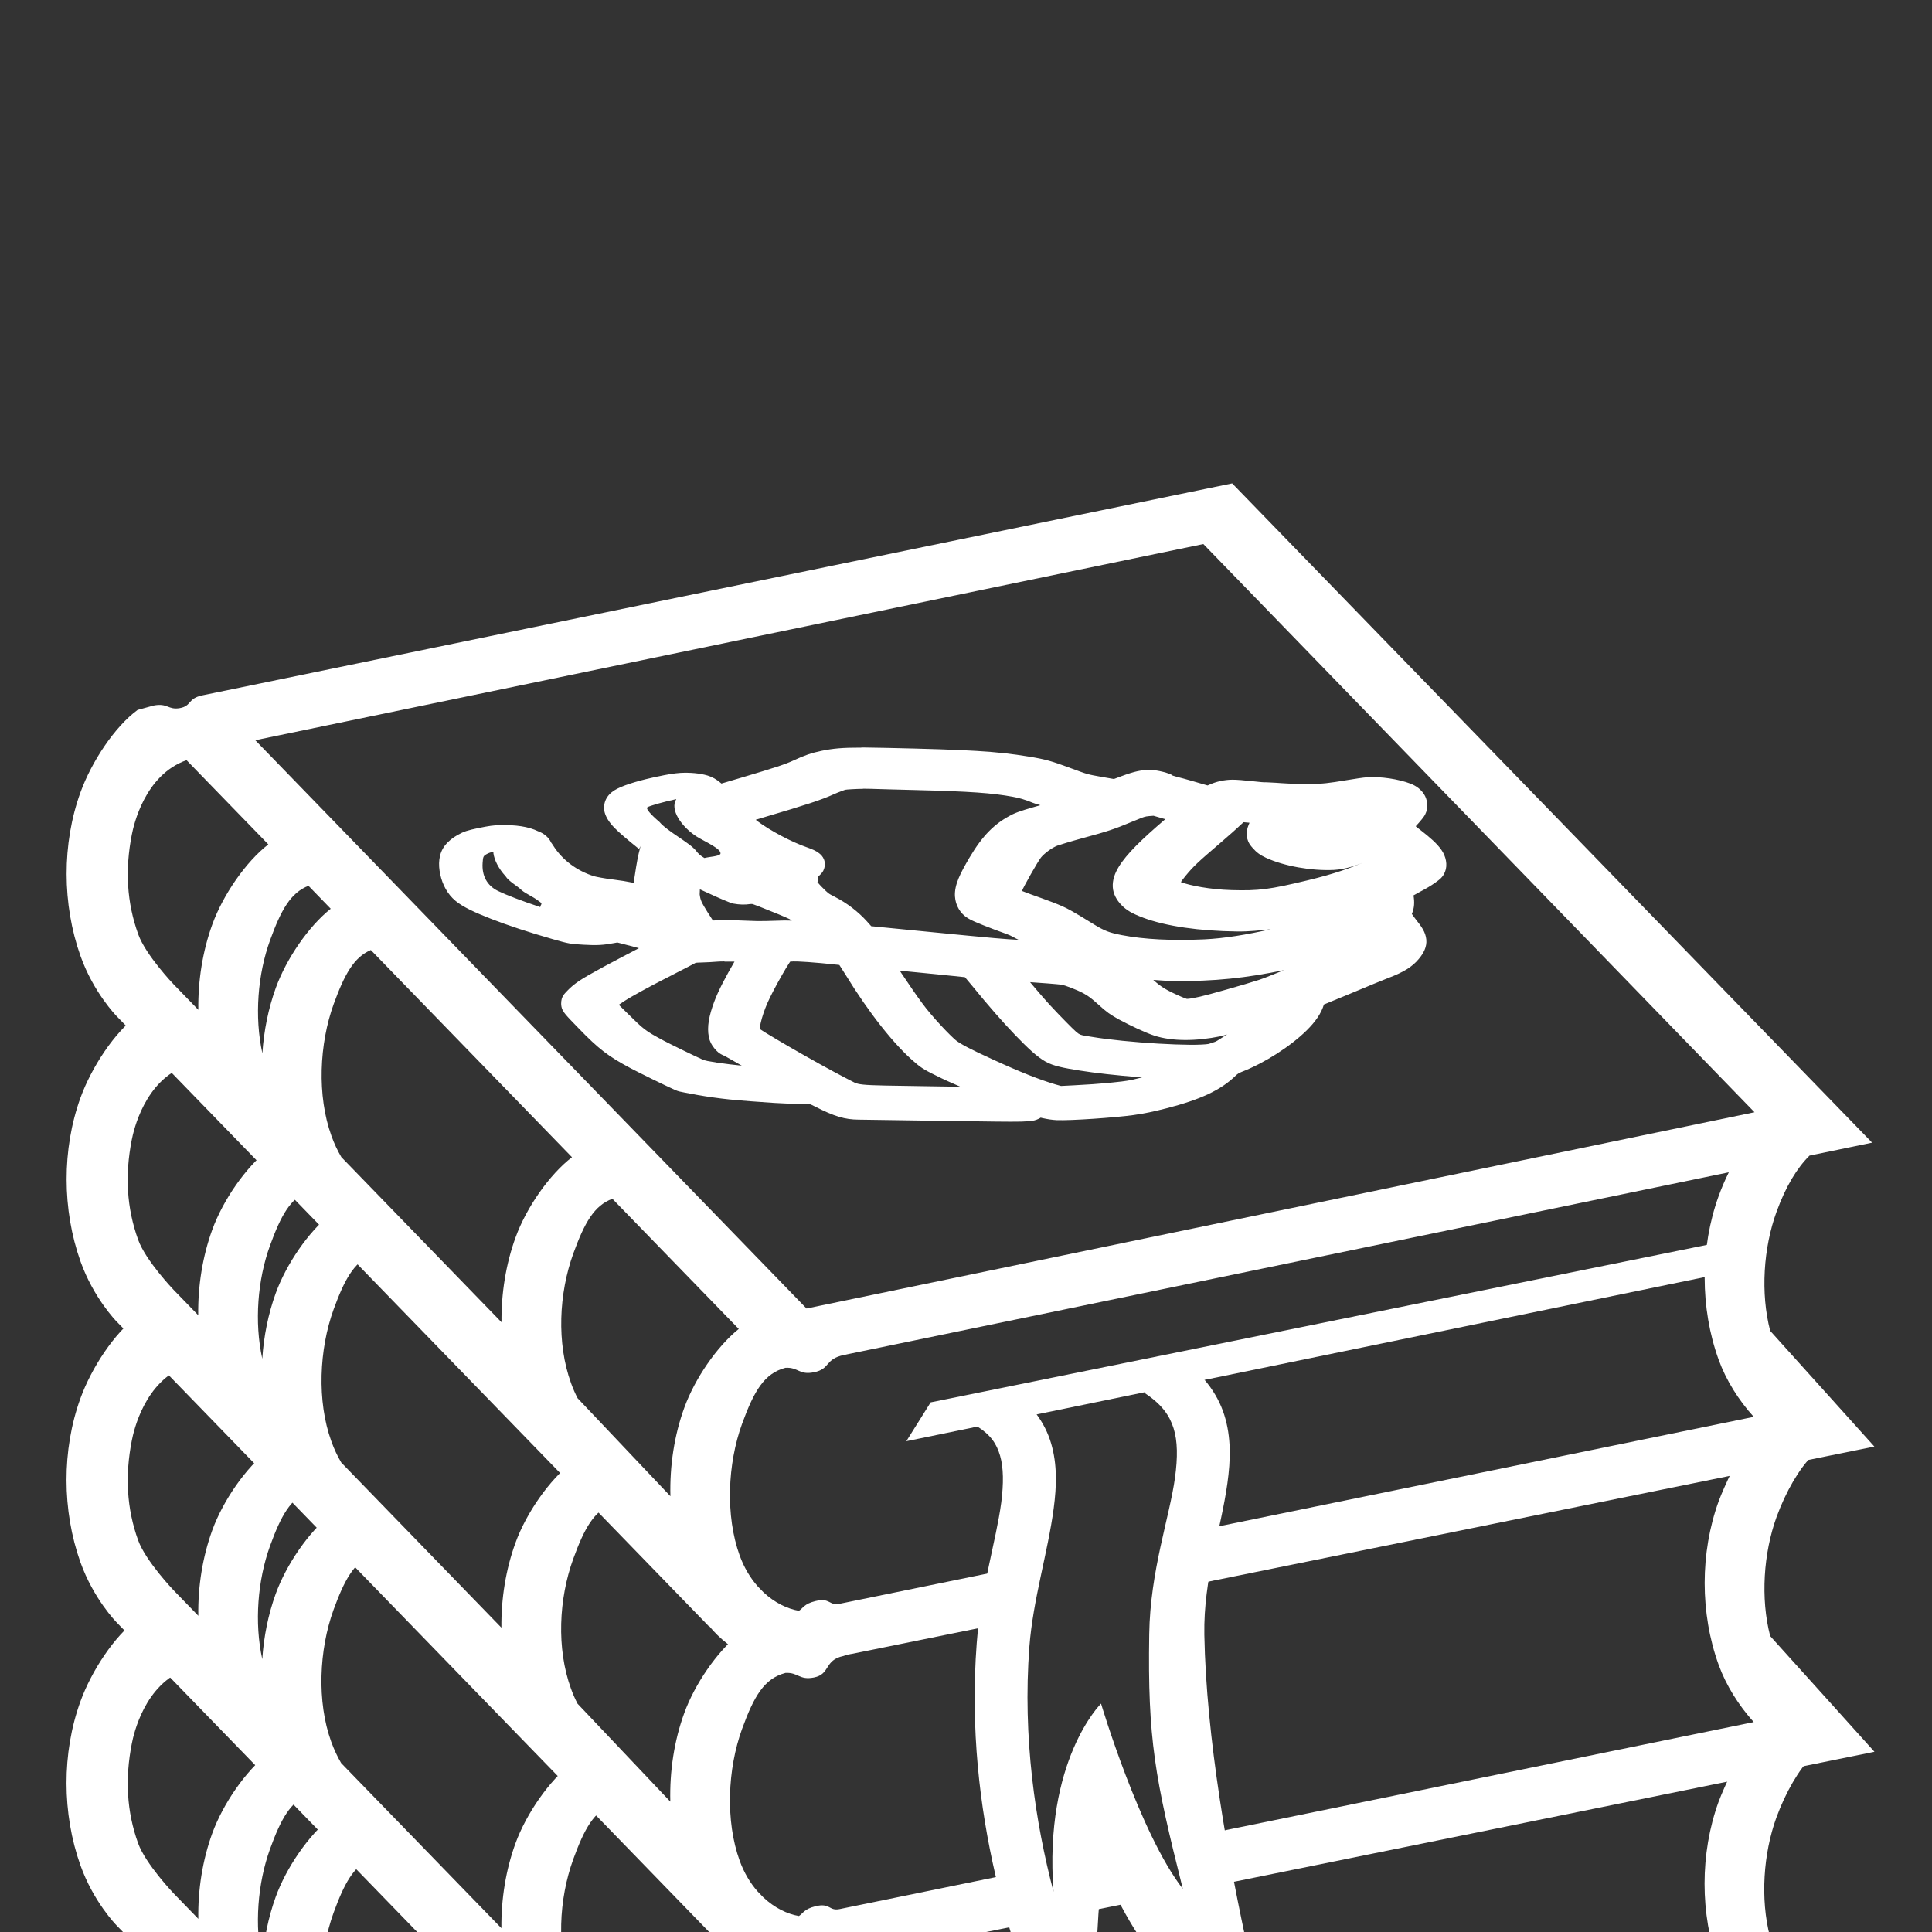 <?xml version="1.0" encoding="UTF-8" standalone="no"?>
<!-- Created with Inkscape (http://www.inkscape.org/) -->

<svg
   xmlns:dc="http://purl.org/dc/elements/1.1/"
   xmlns:cc="http://creativecommons.org/ns#"
   xmlns:rdf="http://www.w3.org/1999/02/22-rdf-syntax-ns#"
   xmlns:svg="http://www.w3.org/2000/svg"
   xmlns="http://www.w3.org/2000/svg"
   xmlns:sodipodi="http://sodipodi.sourceforge.net/DTD/sodipodi-0.dtd"
   xmlns:inkscape="http://www.inkscape.org/namespaces/inkscape"
   width="75"
   height="75"
   viewBox="0 0 19.844 19.844"
   version="1.1"
   id="svg374"
   inkscape:version="0.92.2 5c3e80d, 2017-08-06"
   sodipodi:docname="hermes_book.svg"
   inkscape:export-xdpi="192"
   inkscape:export-ydpi="192">
  <rect x="0" y="0" width="19.844" height="19.844" fill="#333333" stroke="none"/>
  <defs
     id="defs368" />
  <sodipodi:namedview
     id="base"
     pagecolor="#848484"
     bordercolor="#666666"
     borderopacity="1.0"
     inkscape:pageopacity="0"
     inkscape:pageshadow="2"
     inkscape:zoom="3.9614768"
     inkscape:cx="38.95323"
     inkscape:cy="12.428797"
     inkscape:document-units="px"
     inkscape:current-layer="layer1"
     showgrid="false"
     inkscape:snap-global="false"
     inkscape:object-paths="true"
     inkscape:snap-smooth-nodes="true"
     units="px">
    <inkscape:grid
       type="xygrid"
       id="grid4946" />
  </sodipodi:namedview>
  <g
     inkscape:label="Layer 1"
     inkscape:groupmode="layer"
     id="layer1"
     transform="translate(0,-277.156)">
    <path
       style="color:#000000;font-style:normal;font-variant:normal;font-weight:normal;font-stretch:normal;font-size:medium;line-height:normal;font-family:sans-serif;font-variant-ligatures:normal;font-variant-position:normal;font-variant-caps:normal;font-variant-numeric:normal;font-variant-alternates:normal;font-feature-settings:normal;text-indent:0;text-align:start;text-decoration:none;text-decoration-line:none;text-decoration-style:solid;text-decoration-color:#000000;letter-spacing:normal;word-spacing:normal;text-transform:none;writing-mode:lr-tb;direction:ltr;text-orientation:mixed;dominant-baseline:auto;baseline-shift:baseline;text-anchor:start;white-space:normal;shape-padding:0;clip-rule:nonzero;display:inline;overflow:visible;visibility:visible;opacity:1;isolation:auto;mix-blend-mode:normal;color-interpolation:sRGB;color-interpolation-filters:linearRGB;solid-color:#000000;solid-opacity:1;vector-effect:none;fill:#ffffff;fill-opacity:1;fill-rule:nonzero;stroke:none;stroke-width:2.646;stroke-linecap:butt;stroke-linejoin:miter;stroke-miterlimit:4;stroke-dasharray:none;stroke-dashoffset:0;stroke-opacity:1;marker:none;paint-order:fill markers stroke;color-rendering:auto;image-rendering:auto;shape-rendering:auto;text-rendering:auto;enable-background:accumulate"
       d="m 1.558,287.545 -0.145,0.04 c -0.235,0.172 -0.472,0.531 -0.586,0.845 -0.192,0.529 -0.189,1.152 0,1.683 0.134,0.376 0.369,0.615 0.369,0.615 l 6.082,6.266 0.01,0.005 c 0.048,0.059 0.107,0.118 0.184,0.178 0.111,0.087 0.392,0.317 0.621,0.238 l 0.005,0.002 c 0.191,-0.038 0.138,-0.141 0.31,-0.175 0.172,-0.034 0.128,0.082 0.349,0.037 l 1.914,-0.389 -0.157,-0.512 c -0.613,0.126 -1.802,0.369 -1.891,0.387 -0.11,0.022 -0.094,-0.067 -0.248,-0.029 -0.117,0.029 -0.125,0.072 -0.169,0.1 -0.119,-0.02 -0.25,-0.083 -0.365,-0.191 l -0.06,-0.062 c -0.074,-0.084 -0.137,-0.188 -0.183,-0.313 -0.149,-0.411 -0.125,-0.945 0.024,-1.356 0.124,-0.34 0.229,-0.518 0.446,-0.575 0.133,-0.007 0.14,0.077 0.292,0.047 0.172,-0.034 0.102,-0.179 0.304,-0.221 l 0.304,-0.105 c -0.285,-0.181 -0.842,-0.124 -0.842,-0.124 l -5.827,-5.859 z m 0.357,0.556 0.84,0.865 c -0.229,0.177 -0.464,0.516 -0.575,0.821 -0.1,0.276 -0.148,0.577 -0.144,0.878 l -0.254,-0.262 c 0,0 -0.286,-0.299 -0.363,-0.513 -0.118,-0.326 -0.137,-0.665 -0.066,-1.025 0.018,-0.092 0.131,-0.613 0.562,-0.764 z m 1.253,1.291 0.228,0.235 c -0.226,0.179 -0.455,0.512 -0.564,0.812 -0.077,0.213 -0.123,0.442 -0.138,0.673 -0.083,-0.376 -0.048,-0.813 0.079,-1.162 0.113,-0.312 0.212,-0.488 0.395,-0.559 z m 0.639,0.658 2.067,2.129 c -0.23,0.176 -0.469,0.517 -0.58,0.825 -0.099,0.273 -0.147,0.572 -0.144,0.87 l -1.645,-1.696 c -0.038,-0.065 -0.073,-0.137 -0.102,-0.219 -0.149,-0.411 -0.125,-0.945 0.024,-1.355 0.111,-0.304 0.207,-0.479 0.381,-0.553 z m 14.802,2.063 -0.828,0.171 c -0.04,0.081 -0.099,0.212 -0.128,0.291 -0.192,0.529 -0.192,1.153 0,1.682 0.076,0.209 0.204,0.414 0.36,0.587 -0.253,0.052 -3.101,0.634 -5.713,1.169 l 0.075,0.532 6.878,-1.396 -0.405,-0.45 c 4e-5,-9e-5 0.002,-0.003 0.002,-0.003 -0.001,0 -0.003,-3.3e-4 -0.005,-5.2e-4 l -0.663,-0.735 c -0.101,-0.388 -0.068,-0.854 0.065,-1.222 0.096,-0.264 0.235,-0.499 0.363,-0.626 z m -12.32,0.494 1.298,1.337 c -0.224,0.18 -0.451,0.51 -0.559,0.808 -0.104,0.285 -0.151,0.599 -0.143,0.909 l -0.953,-1.006 c -0.025,-0.048 -0.048,-0.1 -0.068,-0.156 -0.149,-0.411 -0.125,-0.921 0.024,-1.332 0.115,-0.316 0.214,-0.492 0.401,-0.561 z m 5.347,3.542 c -0.204,0.042 -0.296,0.061 -0.482,0.099 l -0.098,0.564 0.859,-0.174 z"
       id="path1014"
       inkscape:connector-curvature="0" />
    <path
       style="display:inline;fill:#ffffff;fill-opacity:1;stroke:none;stroke-width:0.004"
       d="m 8.85,284.835 c -0.2,-5.6e-4 -0.293,0.009 -0.412,0.033 -0.105,0.022 -0.174,0.046 -0.288,0.099 -0.081,0.038 -0.193,0.075 -0.537,0.177 l -0.203,0.06 -0.007,-0.006 c -1.263e-4,-1.3e-4 -2.533e-4,-2.5e-4 -3.8e-4,-3.8e-4 -0.042,-0.036 -0.086,-0.061 -0.135,-0.076 -0.082,-0.024 -0.18,-0.032 -0.278,-0.027 -2.352e-4,0 -4.886e-4,0 -7.239e-4,0 -0.064,0.004 -0.146,0.018 -0.232,0.037 -0.004,3.3e-4 -0.008,9.1e-4 -0.013,0.002 -0.153,0.033 -0.31,0.076 -0.403,0.123 -0.044,0.022 -0.082,0.051 -0.108,0.093 -0.026,0.042 -0.036,0.098 -0.023,0.148 0.014,0.054 0.048,0.106 0.101,0.161 0.053,0.054 0.129,0.118 0.248,0.214 l 0.005,0.003 0.028,-0.051 0.002,-0.004 c -0.018,0.028 -0.016,0.036 -0.021,0.051 -0.004,0.015 -0.009,0.033 -0.013,0.052 -0.009,0.039 -0.018,0.087 -0.026,0.136 -0.008,0.049 -0.016,0.099 -0.022,0.141 -0.001,0.01 -6.515e-4,0.016 -0.002,0.024 -0.003,-7e-4 -0.006,-10e-4 -0.009,-0.002 -0.058,-0.012 -0.131,-0.024 -0.204,-0.033 -2.353e-4,0 -4.886e-4,0 -7.239e-4,0 -0.084,-0.01 -0.176,-0.028 -0.192,-0.033 -0.177,-0.054 -0.328,-0.167 -0.421,-0.314 2e-7,-1.3e-4 2e-7,-2.5e-4 0,-3.8e-4 -0.01,-0.016 -0.017,-0.024 -0.023,-0.033 -0.024,-0.054 -0.077,-0.095 -0.133,-0.115 -0.101,-0.049 -0.231,-0.067 -0.391,-0.063 h -3.8e-4 c -0.067,0.001 -0.114,0.008 -0.217,0.029 -2.352e-4,0 -4.886e-4,0 -7.239e-4,0 -0.12,0.025 -0.153,0.036 -0.217,0.072 -2.172e-4,0 -4.162e-4,0 -6.334e-4,0 -0.053,0.03 -0.097,0.065 -0.13,0.108 -1.267e-4,0 -2.534e-4,0 -3.801e-4,0 -0.067,0.087 -0.07,0.197 -0.048,0.298 0.022,0.101 0.072,0.201 0.157,0.271 9.63e-5,1.3e-4 1.99e-4,2.6e-4 2.895e-4,3.8e-4 0.078,0.064 0.198,0.119 0.367,0.185 0.169,0.066 0.384,0.137 0.632,0.208 0.158,0.045 0.181,0.05 0.316,0.057 0.137,0.008 0.201,0.004 0.314,-0.017 1.267e-4,0 2.534e-4,0 3.801e-4,0 l 0.032,-0.006 0.177,0.046 c 2.352e-4,1.2e-4 4.886e-4,2.5e-4 7.239e-4,3.8e-4 0.02,0.005 0.024,0.007 0.044,0.012 -0.238,0.124 -0.515,0.269 -0.614,0.336 -2.352e-4,1.2e-4 -4.886e-4,2.5e-4 -7.238e-4,3.8e-4 -0.047,0.032 -0.087,0.065 -0.119,0.099 -0.031,0.034 -0.065,0.059 -0.065,0.134 -2.533e-4,0.018 0.004,0.045 0.014,0.064 0.01,0.02 0.02,0.033 0.033,0.049 0.026,0.031 0.064,0.07 0.132,0.14 0.205,0.212 0.304,0.288 0.535,0.411 0.087,0.046 0.343,0.172 0.456,0.223 0.036,0.016 0.057,0.018 0.095,0.026 0.039,0.008 0.086,0.017 0.138,0.026 0.104,0.018 0.226,0.035 0.324,0.045 0.13,0.013 0.305,0.026 0.462,0.036 0.157,0.009 0.289,0.015 0.357,0.013 0.013,-3.2e-4 0.007,-6.5e-4 0.011,7.3e-4 0.004,0.001 0.021,0.008 0.052,0.024 0.195,0.1 0.306,0.134 0.45,0.134 0.037,8e-5 0.446,0.006 0.894,0.013 1.266e-4,0 2.533e-4,0 3.8e-4,0 0.436,0.006 0.653,0.01 0.774,0.007 0.06,-0.002 0.097,-0.004 0.132,-0.012 0.034,-0.008 0.065,-0.027 0.078,-0.036 l -0.002,0.002 -0.009,0.006 0.022,0.005 c 1.81e-4,0 5.43e-4,0 7.24e-4,0 0.044,0.01 0.097,0.018 0.139,0.02 1.81e-4,0 5.42e-4,0 7.23e-4,0 0.145,0.006 0.602,-0.026 0.789,-0.052 1.21e-4,0 1.81e-4,0 3.62e-4,0 0.119,-0.017 0.198,-0.034 0.341,-0.07 0.341,-0.088 0.555,-0.184 0.71,-0.336 l 7.24e-4,-7.2e-4 c 0.018,-0.017 0.031,-0.025 0.062,-0.038 1.21e-4,0 1.81e-4,0 3.62e-4,0 0.229,-0.089 0.495,-0.258 0.664,-0.424 1.22e-4,-1.3e-4 1.81e-4,-2.5e-4 3.62e-4,-3.8e-4 0.092,-0.091 0.15,-0.175 0.178,-0.267 0.001,-4.2e-4 0.002,-5.8e-4 0.003,-10e-4 0.017,-0.007 0.04,-0.017 0.068,-0.028 0.056,-0.023 0.13,-0.053 0.209,-0.086 1.21e-4,-1.3e-4 1.81e-4,-2.6e-4 3.62e-4,-3.8e-4 0.158,-0.067 0.331,-0.137 0.379,-0.156 l 0.001,-3.8e-4 c 0.158,-0.06 0.247,-0.114 0.316,-0.198 0.045,-0.054 0.083,-0.121 0.075,-0.198 -0.008,-0.076 -0.049,-0.132 -0.103,-0.2 l -3.62e-4,-2.9e-4 c -0.03,-0.038 -0.04,-0.055 -0.045,-0.062 0.026,-0.059 0.029,-0.122 0.017,-0.19 0.017,-0.01 0.039,-0.022 0.061,-0.034 l 7.24e-4,-3.8e-4 c 0.065,-0.034 0.118,-0.065 0.161,-0.096 0.043,-0.031 0.078,-0.054 0.101,-0.112 0.029,-0.071 0.009,-0.16 -0.037,-0.225 -0.046,-0.066 -0.115,-0.126 -0.214,-0.203 -1.81e-4,-1.3e-4 -5.43e-4,-2.6e-4 -7.24e-4,-3.8e-4 -0.019,-0.014 -0.033,-0.026 -0.049,-0.039 0.001,-0.001 0.002,-0.002 0.003,-0.004 0.022,-0.023 0.043,-0.048 0.061,-0.07 0.017,-0.023 0.029,-0.034 0.043,-0.072 1.21e-4,-2.4e-4 1.81e-4,-4.9e-4 3.62e-4,-7.3e-4 0.021,-0.06 0.011,-0.13 -0.021,-0.181 -0.032,-0.051 -0.081,-0.087 -0.139,-0.11 -1.21e-4,0 -1.81e-4,0 -3.62e-4,0 -0.123,-0.048 -0.31,-0.075 -0.444,-0.066 -0.045,0.003 -0.122,0.015 -0.207,0.029 -0.196,0.033 -0.269,0.04 -0.345,0.037 -0.043,-0.002 -0.095,-0.001 -0.132,0.002 -0.004,2.9e-4 -0.109,-10e-4 -0.193,-0.007 -1.21e-4,0 -1.81e-4,0 -3.62e-4,0 -0.043,-0.003 -0.083,-0.006 -0.115,-0.007 -0.016,-8.2e-4 -0.029,-0.001 -0.039,-0.002 -0.005,-1.6e-4 -0.01,-3.8e-4 -0.015,-3.8e-4 -0.003,10e-6 -0.003,-6e-4 -0.006,-5.6e-4 1.79e-4,3.1e-4 -7.24e-4,9.2e-4 -9.05e-4,9.2e-4 -1.79e-4,0 -0.002,-1e-4 -0.004,-1.7e-4 -0.003,3e-4 -0.006,3.8e-4 -0.015,0.002 0.01,-0.002 0.012,-0.002 0.014,-0.002 -9.05e-4,-5e-5 -9.05e-4,-2e-5 -0.002,-9e-5 -0.007,-4.3e-4 -0.017,-10e-4 -0.03,-0.002 -0.026,-0.002 -0.061,-0.006 -0.098,-0.01 l 0.001,3.8e-4 c -0.078,-0.009 -0.153,-0.015 -0.198,-0.015 h -3.62e-4 c -0.083,6.3e-4 -0.167,0.019 -0.241,0.053 -1.81e-4,0 -5.43e-4,0 -7.24e-4,0 -0.005,0.003 -0.009,0.004 -0.014,0.006 -0.12,-0.035 -0.247,-0.072 -0.306,-0.086 h -7.24e-4 c -0.018,-0.005 -0.036,-0.01 -0.048,-0.014 -0.002,-7.3e-4 -0.003,-9.6e-4 -0.005,-0.002 -0.019,-0.015 -0.032,-0.017 -0.046,-0.022 -0.018,-0.007 -0.038,-0.013 -0.058,-0.017 -0.041,-0.01 -0.085,-0.018 -0.128,-0.018 -0.088,-10e-4 -0.16,0.015 -0.29,0.063 l -0.08,0.03 -0.127,-0.022 h -3.62e-4 c -0.146,-0.026 -0.142,-0.025 -0.307,-0.086 -0.204,-0.076 -0.266,-0.094 -0.444,-0.123 -0.325,-0.053 -0.595,-0.07 -1.473,-0.089 h -9.21e-5 c -0.096,-0.002 -0.174,-0.003 -0.241,-0.004 z m 4.139,0.357 c 3.62e-4,2e-5 3.62e-4,8e-5 7.24e-4,9e-5 0.001,-9e-5 0.004,-7.2e-4 0.004,-7.2e-4 -1.17e-4,-1.7e-4 -0.004,5.1e-4 -0.005,6.5e-4 z m -4.125,0.065 c 0.027,-2.9e-4 0.052,-4e-5 0.074,10e-4 h 9.22e-5 c 0.043,0.002 0.247,0.007 0.472,0.013 0.558,0.014 0.78,0.03 0.993,0.069 0.075,0.014 0.112,0.025 0.211,0.064 v -3.8e-4 c 0.028,0.011 0.045,0.013 0.071,0.023 -0.111,0.032 -0.221,0.062 -0.286,0.094 -1.21e-4,1.3e-4 -1.81e-4,2.5e-4 -3.62e-4,3.8e-4 -0.182,0.09 -0.308,0.219 -0.441,0.444 -1.271e-4,1.3e-4 -2.534e-4,2.6e-4 -3.801e-4,3.8e-4 -0.095,0.163 -0.155,0.277 -0.149,0.397 1.214e-4,5.8e-4 2.533e-4,0.001 3.8e-4,0.002 0.006,0.09 0.052,0.174 0.133,0.223 1.477e-4,9e-5 2.172e-4,2.9e-4 3.801e-4,3.8e-4 0.041,0.025 0.09,0.044 0.161,0.073 0.072,0.029 0.158,0.061 0.237,0.089 1.19e-4,1.2e-4 1.81e-4,2.5e-4 3.62e-4,3.8e-4 0.052,0.018 0.085,0.043 0.122,0.059 -0.119,-0.005 -0.244,-0.015 -0.954,-0.085 l -0.56,-0.055 -0.041,-0.046 c -1.259e-4,-2.2e-4 -2.533e-4,-4.2e-4 -3.8e-4,-6.3e-4 -0.092,-0.102 -0.207,-0.191 -0.333,-0.255 l -3.8e-4,-3.8e-4 c -0.07,-0.036 -0.062,-0.03 -0.138,-0.106 -2.353e-4,-2.2e-4 -4.886e-4,-4.4e-4 -7.239e-4,-6.5e-4 -0.021,-0.021 -0.025,-0.029 -0.039,-0.044 0.009,-0.017 0.007,-0.039 0.01,-0.058 0.007,-0.007 0.014,-0.014 0.021,-0.021 0.013,-0.015 0.025,-0.022 0.038,-0.06 0.01,-0.027 0.01,-0.065 -0.002,-0.094 -0.012,-0.03 -0.031,-0.049 -0.049,-0.063 -0.036,-0.028 -0.073,-0.042 -0.122,-0.06 -1.267e-4,0 -2.534e-4,0 -3.8e-4,0 -0.159,-0.055 -0.376,-0.169 -0.513,-0.271 -1.263e-4,-1.2e-4 -2.534e-4,-2.5e-4 -3.801e-4,-3.8e-4 -0.005,-0.004 -0.01,-0.009 -0.016,-0.013 0.034,-0.01 0.063,-0.019 0.103,-0.031 0.405,-0.119 0.576,-0.175 0.696,-0.23 0.05,-0.023 0.124,-0.048 0.119,-0.047 0.015,-0.003 0.104,-0.009 0.184,-0.01 z m -1.918,0.108 c -0.067,0.107 0.051,0.28 0.207,0.382 0.078,0.05 0.267,0.13 0.246,0.181 -0.022,0.025 -0.102,0.026 -0.164,0.041 -0.044,-0.026 -0.063,-0.045 -0.086,-0.075 -0.067,-0.084 -0.293,-0.197 -0.376,-0.296 -0.089,-0.075 -0.14,-0.135 -0.125,-0.149 0.016,-0.015 0.184,-0.061 0.298,-0.085 z m 4.902,0.17 0.121,0.035 c -5.43e-4,5.1e-4 -9.05e-4,8.9e-4 -0.001,0.001 -1.21e-4,0 -1.81e-4,0 -3.62e-4,0 -0.243,0.208 -0.395,0.355 -0.477,0.489 -0.041,0.067 -0.065,0.136 -0.061,0.207 0.004,0.071 0.04,0.134 0.087,0.183 0.054,0.056 0.111,0.089 0.223,0.131 1.2e-4,1.3e-4 1.81e-4,2.6e-4 3.62e-4,3.8e-4 0.237,0.089 0.58,0.137 0.963,0.142 0.132,0.002 0.239,-0.012 0.35,-0.023 -0.248,0.056 -0.475,0.094 -0.684,0.104 -0.333,0.015 -0.619,2.2e-4 -0.844,-0.043 h -3.62e-4 c -0.13,-0.025 -0.18,-0.044 -0.289,-0.111 l -3.62e-4,-3.8e-4 c -0.214,-0.132 -0.258,-0.156 -0.329,-0.188 h -3.62e-4 c -0.047,-0.021 -0.135,-0.055 -0.209,-0.081 -0.069,-0.024 -0.161,-0.058 -0.193,-0.071 -1.81e-4,-1.3e-4 -5.43e-4,-2.5e-4 -7.24e-4,-3.8e-4 -0.003,-0.001 -0.002,-9.8e-4 -0.005,-0.002 7.24e-4,-0.002 5.43e-4,-0.002 0.001,-0.005 0.012,-0.035 0.159,-0.296 0.193,-0.339 0.033,-0.041 0.109,-0.098 0.166,-0.121 1.81e-4,-1.3e-4 5.43e-4,-2.5e-4 7.24e-4,-3.8e-4 0.012,-0.005 0.145,-0.046 0.259,-0.077 1.22e-4,0 1.81e-4,0 3.62e-4,0 0.258,-0.07 0.323,-0.091 0.507,-0.168 0.102,-0.043 0.125,-0.051 0.148,-0.055 h -0.002 c 0.01,-0.002 0.019,-0.003 0.032,-0.004 z m 0.925,0.066 c 0.02,0.003 0.068,0.005 0.052,0.005 0.003,3.6e-4 0.005,3.8e-4 0.009,7.3e-4 -0.014,0.032 -0.027,0.065 -0.028,0.103 0,2.2e-4 0,4.3e-4 0,6.5e-4 -7.24e-4,0.024 0.001,0.056 0.014,0.086 0.012,0.03 0.029,0.05 0.048,0.071 0.036,0.042 0.077,0.073 0.135,0.099 0.185,0.086 0.471,0.136 0.696,0.125 0.119,-0.006 0.241,-0.047 0.347,-0.095 -0.166,0.073 -0.339,0.135 -0.613,0.201 -0.394,0.095 -0.503,0.109 -0.784,0.101 -0.221,-0.006 -0.431,-0.048 -0.52,-0.082 0.008,-0.013 0.02,-0.029 0.048,-0.064 0.083,-0.1 0.121,-0.136 0.359,-0.34 0.082,-0.07 0.172,-0.15 0.211,-0.188 l 7.24e-4,-3.8e-4 z m -7.704,0.302 c -1.785e-4,0.006 -0.002,0.011 -0.001,0.017 0.009,0.068 0.052,0.157 0.124,0.235 0.035,0.056 0.117,0.096 0.169,0.147 0.045,0.036 0.114,0.065 0.161,0.101 0.044,0.03 0.045,0.032 0.032,0.053 -0.002,0.004 -0.004,0.011 -0.005,0.017 -0.189,-0.063 -0.349,-0.124 -0.435,-0.166 -0.111,-0.055 -0.166,-0.155 -0.157,-0.288 0.004,-0.065 0.008,-0.072 0.043,-0.091 0.019,-0.011 0.043,-0.018 0.068,-0.025 z m 2.121,0.388 c 0.025,0.011 0.043,0.019 0.079,0.036 0.058,0.027 0.114,0.052 0.159,0.071 0.023,0.01 0.043,0.018 0.059,0.024 0.016,0.006 0.023,0.01 0.045,0.015 8.325e-4,1.3e-4 0.002,2.7e-4 0.002,3.8e-4 0.059,0.011 0.118,0.013 0.174,0.004 0.005,-1.2e-4 0.011,-1.6e-4 0.017,-3.8e-4 0.004,9.2e-4 0.022,0.006 0.073,0.026 0.171,0.068 0.259,0.104 0.311,0.129 0.01,0.005 0.016,0.011 0.024,0.016 -0.039,5.5e-4 -0.06,-0.003 -0.112,-3.8e-4 h -3.801e-4 c -0.102,0.004 -0.22,0.006 -0.243,0.005 -0.038,-0.002 -0.1,-0.004 -0.142,-0.005 -0.04,-10e-4 -0.099,-0.004 -0.129,-0.005 h -0.002 c -0.044,-0.003 -0.104,-1.4e-4 -0.153,0.003 -1.267e-4,0 -2.534e-4,0 -3.801e-4,0 -0.015,10e-4 -0.019,9.6e-4 -0.029,10e-4 -0.014,-0.021 -0.031,-0.049 -0.05,-0.078 -2.353e-4,-2.3e-4 -4.886e-4,-4.9e-4 -7.239e-4,-7.2e-4 -0.07,-0.113 -0.077,-0.129 -0.085,-0.19 9.45e-5,-5.8e-4 0.001,-0.03 0.002,-0.051 z m 0.956,0.74 c 0.011,-3.6e-4 0.026,-3.5e-4 0.048,4.7e-4 0.059,0.002 0.14,0.008 0.241,0.017 0.076,0.007 0.133,0.013 0.17,0.017 0.008,9.8e-4 0.01,0.002 0.016,0.002 0.002,0.003 0.003,0.005 0.006,0.009 0.016,0.025 0.037,0.058 0.059,0.093 1.426e-4,2.4e-4 2.352e-4,5.1e-4 3.8e-4,7.2e-4 9.72e-5,1.6e-4 2.715e-4,2.2e-4 3.801e-4,3.8e-4 0.236,0.385 0.497,0.718 0.713,0.9 0.067,0.058 0.104,0.08 0.268,0.159 1.263e-4,1.3e-4 2.533e-4,2.6e-4 3.8e-4,3.8e-4 0.081,0.039 0.13,0.058 0.196,0.088 -0.093,-10e-4 -0.168,-0.002 -0.275,-0.004 -0.44,-0.007 -0.632,-0.008 -0.724,-0.018 -0.046,-0.005 -0.063,-0.01 -0.085,-0.019 -0.022,-0.01 -0.053,-0.028 -0.107,-0.055 l -3.8e-4,-3.8e-4 c -0.132,-0.068 -0.36,-0.195 -0.554,-0.307 -0.097,-0.056 -0.186,-0.109 -0.25,-0.148 -0.028,-0.017 -0.049,-0.031 -0.066,-0.042 0.003,-0.003 5.791e-4,-0.02 0.011,-0.064 0.013,-0.057 0.037,-0.129 0.067,-0.199 0.032,-0.074 0.096,-0.194 0.152,-0.292 0.028,-0.049 0.055,-0.094 0.075,-0.124 0.004,-0.006 0.006,-0.008 0.009,-0.013 0.008,-4.3e-4 0.015,-10e-4 0.027,-10e-4 z m -0.705,0.002 c 0.031,-3e-4 0.068,-2.5e-4 0.103,1.8e-4 -0.088,0.151 -0.165,0.295 -0.209,0.414 -0.051,0.138 -0.076,0.255 -0.054,0.361 2.32e-5,1.1e-4 -2.3e-5,2.5e-4 0,3.8e-4 0.009,0.045 0.029,0.081 0.055,0.113 0.025,0.032 0.054,0.059 0.099,0.076 -0.01,-0.004 -0.005,-0.002 -9.229e-4,9e-5 0.004,0.002 0.01,0.005 0.018,0.009 0.015,0.008 0.037,0.02 0.062,0.035 0.028,0.016 0.069,0.04 0.105,0.06 -0.083,-0.008 -0.176,-0.02 -0.252,-0.031 -0.039,-0.006 -0.074,-0.012 -0.1,-0.017 -0.024,-0.005 -0.044,-0.012 -0.036,-0.008 -0.112,-0.05 -0.352,-0.168 -0.418,-0.203 -1.263e-4,-1.3e-4 -2.533e-4,-2.6e-4 -3.8e-4,-3.8e-4 -0.186,-0.1 -0.195,-0.107 -0.376,-0.286 l -0.081,-0.08 c 0.039,-0.026 0.072,-0.05 0.147,-0.092 0.11,-0.063 0.252,-0.138 0.41,-0.218 2e-7,-1.3e-4 2e-7,-2.6e-4 0,-3.8e-4 0.105,-0.053 0.2,-0.103 0.224,-0.116 0.016,-0.008 0.008,-0.005 0.01,-0.005 0.003,-4.9e-4 0.021,-0.002 0.06,-0.003 0.048,-10e-4 0.119,-0.005 0.165,-0.009 2.172e-4,0 4.344e-4,0 6.515e-4,0 0.012,-9.6e-4 0.037,-0.002 0.069,-0.002 z m 5.751,0.086 c -0.091,0.035 -0.199,0.082 -0.259,0.101 -0.055,0.018 -0.21,0.065 -0.34,0.101 -1.21e-4,0 -1.81e-4,0 -3.62e-4,0 -0.244,0.07 -0.337,0.09 -0.392,0.094 -0.012,7.6e-4 -0.009,8.5e-4 -0.013,-3.8e-4 -0.005,-0.001 -0.02,-0.007 -0.05,-0.019 -0.162,-0.071 -0.208,-0.1 -0.292,-0.175 0.072,0.004 0.139,0.011 0.2,0.012 0.437,0.004 0.752,-0.032 1.147,-0.113 z m -3.949,0.007 c 0.075,0.007 0.155,0.015 0.245,0.024 0.112,0.011 0.224,0.022 0.31,0.031 0.043,0.004 0.079,0.008 0.105,0.011 0.004,3.8e-4 0.005,7.6e-4 0.008,0.001 0.003,0.003 0.004,0.004 0.007,0.008 0.019,0.022 0.045,0.053 0.072,0.086 0.161,0.198 0.311,0.369 0.438,0.501 0.127,0.132 0.225,0.224 0.311,0.272 0.081,0.046 0.19,0.066 0.353,0.092 0.163,0.026 0.371,0.049 0.611,0.068 0.01,7.8e-4 0.018,9.7e-4 0.028,0.002 -0.046,0.011 -0.1,0.025 -0.112,0.027 -3.62e-4,0 -7.24e-4,0 -0.001,0 -0.1,0.02 -0.321,0.041 -0.583,0.054 l -0.137,0.007 -0.061,-0.017 -7.24e-4,-3.8e-4 c -0.158,-0.047 -0.357,-0.125 -0.631,-0.251 -0.248,-0.113 -0.335,-0.161 -0.384,-0.198 v 3.8e-4 c -0.022,-0.017 -0.093,-0.086 -0.161,-0.16 -0.069,-0.075 -0.141,-0.159 -0.185,-0.22 -1.264e-4,-1.3e-4 -2.534e-4,-2.5e-4 -3.801e-4,-3.8e-4 -0.054,-0.072 -0.141,-0.199 -0.213,-0.307 -0.008,-0.011 -0.012,-0.018 -0.019,-0.029 z m 1.339,0.118 c 0.084,0.005 0.288,0.021 0.324,0.026 1.22e-4,10e-6 1.81e-4,10e-6 3.62e-4,0 0.024,0.004 0.152,0.05 0.223,0.089 7.8e-5,4e-5 3.62e-4,-5e-5 3.62e-4,0 1.34e-4,7e-5 1.79e-4,2.9e-4 3.62e-4,3.8e-4 0.054,0.03 0.079,0.05 0.152,0.115 0.085,0.078 0.123,0.104 0.213,0.154 1.21e-4,0 1.81e-4,0 3.62e-4,0 0.121,0.065 0.271,0.135 0.359,0.164 1.81e-4,1.3e-4 5.43e-4,2.5e-4 7.24e-4,3.8e-4 0.184,0.06 0.43,0.058 0.68,0.007 1.21e-4,0 1.81e-4,0 3.62e-4,0 0.013,-0.003 0.051,-0.014 0.069,-0.018 -0.045,0.024 -0.094,0.063 -0.125,0.075 -0.024,0.009 -0.067,0.022 -0.068,0.022 -7.23e-4,9e-5 -0.001,1.8e-4 -0.002,2.7e-4 -0.021,0.004 -0.096,0.009 -0.188,0.008 -0.092,-6e-4 -0.206,-0.005 -0.326,-0.012 -0.24,-0.014 -0.508,-0.04 -0.685,-0.07 -0.092,-0.015 -0.107,-0.015 -0.134,-0.033 -0.027,-0.018 -0.083,-0.074 -0.205,-0.2 -0.128,-0.132 -0.209,-0.231 -0.292,-0.329 z"
       id="path4934"
       inkscape:connector-curvature="0"
       sodipodi:nodetypes="cccccccccccccccccccccsccccccccccccccccccccccsccccccccccccccccccccccccccccscccccccccccccccccccccccccccccccccccccccccccccccccccccccccccccccccccccccccccccccccccccccccccccccccccccccccccccccccccccccccccccccccccccccccccccccccccccccccccccccccccccccccccccccccccccccccccccccccccccccccccccccccccccccccccccccccccccccccccccccccccscccccccccccccccccccccccccccccccsccccccccccccccsccccccccccccsccccccccccccccccccccccccccccccccccccccccccc" />
    <path
       style="color:#000000;font-style:normal;font-variant:normal;font-weight:normal;font-stretch:normal;font-size:medium;line-height:normal;font-family:sans-serif;font-variant-ligatures:normal;font-variant-position:normal;font-variant-caps:normal;font-variant-numeric:normal;font-variant-alternates:normal;font-feature-settings:normal;text-indent:0;text-align:start;text-decoration:none;text-decoration-line:none;text-decoration-style:solid;text-decoration-color:#000000;letter-spacing:normal;word-spacing:normal;text-transform:none;writing-mode:lr-tb;direction:ltr;text-orientation:mixed;dominant-baseline:auto;baseline-shift:baseline;text-anchor:start;white-space:normal;shape-padding:0;clip-rule:nonzero;display:inline;overflow:visible;visibility:visible;opacity:1;isolation:auto;mix-blend-mode:normal;color-interpolation:sRGB;color-interpolation-filters:linearRGB;solid-color:#000000;solid-opacity:1;vector-effect:none;fill:#ffffff;fill-opacity:1;fill-rule:nonzero;stroke:none;stroke-width:2.646;stroke-linecap:butt;stroke-linejoin:miter;stroke-miterlimit:4;stroke-dasharray:none;stroke-dashoffset:0;stroke-opacity:1;marker:none;paint-order:fill markers stroke;color-rendering:auto;image-rendering:auto;shape-rendering:auto;text-rendering:auto;enable-background:accumulate"
       d="m 12.656,282.121 -10.577,2.177 c -0.154,0.032 -0.109,0.109 -0.231,0.131 -0.122,0.022 -0.125,-0.055 -0.271,-0.026 l -0.164,0.045 c -0.235,0.172 -0.472,0.531 -0.586,0.845 -0.192,0.529 -0.189,1.152 0,1.683 0.134,0.376 0.369,0.615 0.369,0.615 l 6.082,6.266 0.01,0.005 c 0.048,0.059 0.107,0.118 0.184,0.178 0.111,0.087 0.392,0.318 0.621,0.238 l 0.005,0.002 c 0.191,-0.038 0.138,-0.141 0.31,-0.175 0.172,-0.034 0.128,0.082 0.349,0.037 l 1.586,-0.322 0.078,-0.559 c -0.564,0.115 -1.713,0.351 -1.798,0.368 -0.11,0.022 -0.094,-0.066 -0.248,-0.028 -0.117,0.029 -0.125,0.072 -0.169,0.1 -0.119,-0.02 -0.25,-0.083 -0.365,-0.191 l -0.06,-0.062 c -0.074,-0.084 -0.137,-0.188 -0.183,-0.313 -0.149,-0.411 -0.125,-0.945 0.024,-1.355 0.124,-0.34 0.229,-0.518 0.446,-0.575 0.133,-0.007 0.14,0.077 0.292,0.046 0.172,-0.034 0.108,-0.136 0.31,-0.178 l 9.087,-1.876 c -0.04,0.081 -0.075,0.163 -0.104,0.243 -0.192,0.529 -0.192,1.153 0,1.683 0.076,0.209 0.204,0.414 0.36,0.586 -0.256,0.052 -3.166,0.648 -5.796,1.186 l -0.006,0.547 7.041,-1.428 -0.405,-0.45 c 4e-5,-9e-5 0.002,-0.003 0.002,-0.003 -0.001,0 -0.003,-4.6e-4 -0.005,-5.1e-4 l -0.662,-0.735 c -0.101,-0.388 -0.069,-0.854 0.065,-1.222 0.096,-0.264 0.211,-0.451 0.339,-0.578 l 0.643,-0.133 z m -0.296,0.623 5.661,5.836 -9.737,2.016 -5.662,-5.837 z m -10.444,2.22 0.84,0.865 c -0.229,0.177 -0.464,0.516 -0.575,0.821 -0.1,0.276 -0.148,0.577 -0.144,0.878 l -0.254,-0.262 c 0,0 -0.286,-0.299 -0.363,-0.513 -0.118,-0.326 -0.137,-0.665 -0.066,-1.025 0.018,-0.092 0.131,-0.613 0.562,-0.764 z m 1.253,1.291 0.228,0.235 c -0.226,0.179 -0.455,0.512 -0.564,0.812 -0.077,0.213 -0.123,0.442 -0.138,0.673 -0.083,-0.376 -0.048,-0.813 0.079,-1.162 0.113,-0.312 0.212,-0.488 0.395,-0.559 z m 0.639,0.658 2.067,2.129 c -0.23,0.176 -0.469,0.517 -0.58,0.825 -0.099,0.273 -0.147,0.572 -0.144,0.87 l -1.645,-1.696 c -0.038,-0.065 -0.073,-0.137 -0.102,-0.219 -0.149,-0.411 -0.125,-0.945 0.024,-1.355 0.111,-0.304 0.207,-0.479 0.381,-0.553 z m 2.482,2.556 1.298,1.337 c -0.224,0.18 -0.451,0.51 -0.559,0.808 -0.104,0.285 -0.151,0.599 -0.143,0.91 l -0.953,-1.006 c -0.025,-0.048 -0.048,-0.1 -0.068,-0.156 -0.149,-0.411 -0.125,-0.921 0.024,-1.332 0.115,-0.316 0.214,-0.492 0.401,-0.561 z"
       id="path4942"
       inkscape:connector-curvature="0" />
    <path
       style="color:#000000;font-style:normal;font-variant:normal;font-weight:normal;font-stretch:normal;font-size:medium;line-height:normal;font-family:sans-serif;font-variant-ligatures:normal;font-variant-position:normal;font-variant-caps:normal;font-variant-numeric:normal;font-variant-alternates:normal;font-feature-settings:normal;text-indent:0;text-align:start;text-decoration:none;text-decoration-line:none;text-decoration-style:solid;text-decoration-color:#000000;letter-spacing:normal;word-spacing:normal;text-transform:none;writing-mode:lr-tb;direction:ltr;text-orientation:mixed;dominant-baseline:auto;baseline-shift:baseline;text-anchor:start;white-space:normal;shape-padding:0;clip-rule:nonzero;display:inline;overflow:visible;visibility:visible;opacity:1;isolation:auto;mix-blend-mode:normal;color-interpolation:sRGB;color-interpolation-filters:linearRGB;solid-color:#000000;solid-opacity:1;vector-effect:none;fill:#ffffff;fill-opacity:1;fill-rule:nonzero;stroke:none;stroke-width:1.765;stroke-linecap:butt;stroke-linejoin:miter;stroke-miterlimit:4;stroke-dasharray:none;stroke-dashoffset:0;stroke-opacity:1;marker:none;paint-order:fill markers stroke;color-rendering:auto;image-rendering:auto;shape-rendering:auto;text-rendering:auto;enable-background:accumulate"
       d="m 17.544,289.94 -7.985,1.62 -0.25,0.399 8.299,-1.706 z"
       id="path5010"
       inkscape:connector-curvature="0"
       sodipodi:nodetypes="ccccc" />
    <path
       sodipodi:nodetypes="ccccsscccccccccccccccccccccccccccscccccccccccccscccccscccscccscccsc"
       inkscape:connector-curvature="0"
       id="path1027"
       d="m 8.126,297.025 -5.827,-5.859 -0.741,-0.533 -0.146,0.04 c -0.235,0.172 -0.472,0.531 -0.586,0.846 -0.192,0.529 -0.189,1.152 0,1.683 0.134,0.376 0.369,0.615 0.369,0.615 l 6.082,6.265 0.01,0.005 c 0.048,0.059 0.108,0.118 0.184,0.178 0.111,0.087 0.392,0.318 0.621,0.238 l 0.005,0.002 c 0.191,-0.038 0.138,-0.141 0.31,-0.175 0.172,-0.034 0.128,0.082 0.349,0.036 l 10.495,-2.13 -0.405,-0.449 c 4.2e-5,-9e-5 0.001,-0.003 0.001,-0.003 -0.001,0 -0.003,-1.8e-4 -0.004,-3.7e-4 l -0.663,-0.735 c -0.101,-0.388 -0.068,-0.854 0.065,-1.222 0.096,-0.264 0.235,-0.499 0.363,-0.626 l -0.828,0.171 c -0.04,0.081 -0.099,0.212 -0.128,0.291 -0.192,0.529 -0.192,1.153 0,1.683 0.076,0.209 0.204,0.414 0.36,0.586 -0.415,0.085 -8.944,1.83 -9.389,1.921 -0.11,0.022 -0.094,-0.066 -0.248,-0.029 -0.117,0.029 -0.125,0.072 -0.169,0.1 -0.119,-0.02 -0.25,-0.083 -0.365,-0.191 l -0.06,-0.062 c -0.074,-0.084 -0.138,-0.188 -0.183,-0.313 -0.149,-0.411 -0.125,-0.945 0.024,-1.356 0.124,-0.34 0.229,-0.518 0.446,-0.575 0.133,-0.007 0.14,0.077 0.292,0.047 0.172,-0.034 0.102,-0.179 0.304,-0.221 l 0.304,-0.105 c -0.285,-0.181 -0.842,-0.124 -0.842,-0.124 z m -6.211,-5.837 0.84,0.865 c -0.229,0.177 -0.464,0.516 -0.575,0.821 -0.1,0.276 -0.148,0.578 -0.143,0.878 l -0.254,-0.262 c 0,0 -0.286,-0.299 -0.364,-0.513 -0.118,-0.326 -0.136,-0.666 -0.065,-1.026 0.018,-0.092 0.131,-0.614 0.562,-0.764 z m 1.253,1.291 0.228,0.235 c -0.226,0.179 -0.455,0.512 -0.564,0.812 -0.077,0.213 -0.123,0.441 -0.138,0.672 -0.083,-0.376 -0.047,-0.813 0.079,-1.162 0.113,-0.312 0.212,-0.488 0.395,-0.559 z m 0.639,0.658 2.067,2.129 c -0.23,0.176 -0.468,0.517 -0.58,0.825 -0.099,0.273 -0.147,0.572 -0.144,0.87 l -1.646,-1.696 c -0.038,-0.065 -0.072,-0.137 -0.102,-0.219 -0.149,-0.411 -0.125,-0.945 0.024,-1.356 0.111,-0.304 0.207,-0.479 0.381,-0.553 z m 2.482,2.556 1.298,1.337 c -0.224,0.18 -0.451,0.51 -0.559,0.808 -0.104,0.285 -0.151,0.598 -0.143,0.909 l -0.953,-1.006 c -0.025,-0.048 -0.048,-0.1 -0.068,-0.156 -0.149,-0.411 -0.125,-0.921 0.024,-1.332 0.115,-0.316 0.214,-0.492 0.401,-0.561 z"
       style="color:#000000;font-style:normal;font-variant:normal;font-weight:normal;font-stretch:normal;font-size:medium;line-height:normal;font-family:sans-serif;font-variant-ligatures:normal;font-variant-position:normal;font-variant-caps:normal;font-variant-numeric:normal;font-variant-alternates:normal;font-feature-settings:normal;text-indent:0;text-align:start;text-decoration:none;text-decoration-line:none;text-decoration-style:solid;text-decoration-color:#000000;letter-spacing:normal;word-spacing:normal;text-transform:none;writing-mode:lr-tb;direction:ltr;text-orientation:mixed;dominant-baseline:auto;baseline-shift:baseline;text-anchor:start;white-space:normal;shape-padding:0;clip-rule:nonzero;display:inline;overflow:visible;visibility:visible;opacity:1;isolation:auto;mix-blend-mode:normal;color-interpolation:sRGB;color-interpolation-filters:linearRGB;solid-color:#000000;solid-opacity:1;vector-effect:none;fill:#ffffff;fill-opacity:1;fill-rule:nonzero;stroke:none;stroke-width:2.646;stroke-linecap:butt;stroke-linejoin:miter;stroke-miterlimit:4;stroke-dasharray:none;stroke-dashoffset:0;stroke-opacity:1;marker:none;paint-order:fill markers stroke;color-rendering:auto;image-rendering:auto;shape-rendering:auto;text-rendering:auto;enable-background:accumulate" />
    <path
       style="color:#000000;font-style:normal;font-variant:normal;font-weight:normal;font-stretch:normal;font-size:medium;line-height:normal;font-family:sans-serif;font-variant-ligatures:normal;font-variant-position:normal;font-variant-caps:normal;font-variant-numeric:normal;font-variant-alternates:normal;font-feature-settings:normal;text-indent:0;text-align:start;text-decoration:none;text-decoration-line:none;text-decoration-style:solid;text-decoration-color:#000000;letter-spacing:normal;word-spacing:normal;text-transform:none;writing-mode:lr-tb;direction:ltr;text-orientation:mixed;dominant-baseline:auto;baseline-shift:baseline;text-anchor:start;white-space:normal;shape-padding:0;clip-rule:nonzero;display:inline;overflow:visible;visibility:visible;opacity:1;isolation:auto;mix-blend-mode:normal;color-interpolation:sRGB;color-interpolation-filters:linearRGB;solid-color:#000000;solid-opacity:1;vector-effect:none;fill:#ffffff;fill-opacity:1;fill-rule:nonzero;stroke:none;stroke-width:2.646;stroke-linecap:butt;stroke-linejoin:miter;stroke-miterlimit:4;stroke-dasharray:none;stroke-dashoffset:0;stroke-opacity:1;marker:none;paint-order:fill markers stroke;color-rendering:auto;image-rendering:auto;shape-rendering:auto;text-rendering:auto;enable-background:accumulate"
       d="m 8.126,300.138 -5.827,-5.859 -0.741,-0.533 -0.146,0.04 c -0.235,0.172 -0.472,0.531 -0.586,0.846 -0.192,0.529 -0.189,1.152 0,1.683 0.134,0.376 0.369,0.615 0.369,0.615 l 6.082,6.265 0.01,0.005 c 0.048,0.059 0.108,0.118 0.184,0.178 0.111,0.087 0.392,0.318 0.621,0.238 l 0.005,0.002 c 0.191,-0.038 0.138,-0.141 0.31,-0.175 0.172,-0.034 0.128,0.082 0.349,0.036 l 10.495,-2.13 -0.405,-0.449 c 4.2e-5,-10e-5 0.001,-0.003 0.001,-0.003 -0.001,0 -0.003,-1.8e-4 -0.004,-3.6e-4 l -0.663,-0.735 c -0.101,-0.388 -0.068,-0.854 0.065,-1.222 0.096,-0.264 0.235,-0.499 0.363,-0.626 l -0.828,0.171 c -0.04,0.081 -0.099,0.212 -0.128,0.291 -0.192,0.529 -0.192,1.153 0,1.683 0.076,0.209 0.204,0.414 0.36,0.586 -0.415,0.085 -8.944,1.83 -9.389,1.921 -0.11,0.022 -0.094,-0.066 -0.248,-0.029 -0.117,0.029 -0.125,0.072 -0.169,0.1 -0.119,-0.02 -0.25,-0.083 -0.365,-0.191 l -0.06,-0.062 c -0.074,-0.084 -0.138,-0.188 -0.183,-0.313 -0.149,-0.411 -0.125,-0.945 0.024,-1.356 0.124,-0.34 0.229,-0.518 0.446,-0.575 0.133,-0.007 0.14,0.077 0.292,0.047 0.172,-0.034 0.102,-0.179 0.304,-0.221 l 0.304,-0.105 c -0.285,-0.181 -0.842,-0.124 -0.842,-0.124 z m -6.211,-5.837 0.84,0.865 c -0.229,0.177 -0.464,0.516 -0.575,0.821 -0.1,0.276 -0.148,0.578 -0.143,0.878 l -0.254,-0.262 c 0,0 -0.286,-0.299 -0.364,-0.513 -0.118,-0.326 -0.136,-0.666 -0.065,-1.026 0.018,-0.092 0.131,-0.614 0.562,-0.764 z m 1.253,1.291 0.228,0.235 c -0.226,0.179 -0.455,0.512 -0.564,0.812 -0.077,0.213 -0.123,0.441 -0.138,0.672 -0.083,-0.376 -0.047,-0.813 0.079,-1.162 0.113,-0.312 0.212,-0.488 0.395,-0.559 z m 0.639,0.658 2.067,2.129 c -0.23,0.176 -0.468,0.517 -0.58,0.825 -0.099,0.273 -0.147,0.572 -0.144,0.87 l -1.646,-1.696 c -0.038,-0.065 -0.072,-0.137 -0.102,-0.219 -0.149,-0.411 -0.125,-0.945 0.024,-1.356 0.111,-0.304 0.207,-0.479 0.381,-0.553 z m 2.482,2.556 1.298,1.337 c -0.224,0.18 -0.451,0.51 -0.559,0.808 -0.104,0.285 -0.151,0.598 -0.143,0.909 l -0.953,-1.006 c -0.025,-0.048 -0.048,-0.1 -0.068,-0.156 -0.149,-0.411 -0.125,-0.921 0.024,-1.332 0.115,-0.316 0.214,-0.492 0.401,-0.561 z"
       id="path1029"
       inkscape:connector-curvature="0"
       sodipodi:nodetypes="ccccsscccccccccccccccccccccccccccscccccccccccccscccccscccscccscccsc" />
    <path
       sodipodi:nodetypes="ccccsscccccccccccccccccccccccccccscccccccccccccscccccscccscccscccsc"
       inkscape:connector-curvature="0"
       id="path1031"
       d="m 8.126,303.25 -5.827,-5.859 -0.741,-0.533 -0.146,0.04 c -0.235,0.172 -0.472,0.531 -0.586,0.846 -0.192,0.529 -0.189,1.152 0,1.683 0.134,0.376 0.369,0.615 0.369,0.615 l 6.082,6.265 0.01,0.005 c 0.048,0.059 0.108,0.118 0.184,0.178 0.111,0.087 0.392,0.318 0.621,0.238 l 0.005,0.002 c 0.191,-0.038 0.138,-0.141 0.31,-0.175 0.172,-0.034 0.128,0.082 0.349,0.036 l 10.495,-2.13 -0.405,-0.449 c 4.2e-5,-9e-5 0.001,-0.003 0.001,-0.003 -0.001,0 -0.003,-1.9e-4 -0.004,-3.7e-4 l -0.663,-0.735 c -0.101,-0.388 -0.068,-0.854 0.065,-1.222 0.096,-0.264 0.235,-0.499 0.363,-0.626 l -0.828,0.171 c -0.04,0.081 -0.099,0.212 -0.128,0.291 -0.192,0.529 -0.192,1.153 0,1.683 0.076,0.209 0.204,0.414 0.36,0.586 -0.415,0.085 -8.944,1.83 -9.389,1.921 -0.11,0.022 -0.094,-0.066 -0.248,-0.029 -0.117,0.029 -0.125,0.072 -0.169,0.1 -0.119,-0.02 -0.25,-0.083 -0.365,-0.191 l -0.06,-0.062 c -0.074,-0.084 -0.138,-0.188 -0.183,-0.313 -0.149,-0.411 -0.125,-0.945 0.024,-1.356 0.124,-0.34 0.229,-0.518 0.446,-0.575 0.133,-0.007 0.14,0.077 0.292,0.047 0.172,-0.034 0.102,-0.179 0.304,-0.221 l 0.304,-0.105 c -0.285,-0.181 -0.842,-0.124 -0.842,-0.124 z m -6.211,-5.837 0.84,0.865 c -0.229,0.177 -0.464,0.516 -0.575,0.821 -0.1,0.276 -0.148,0.578 -0.143,0.878 l -0.254,-0.262 c 0,0 -0.286,-0.299 -0.364,-0.513 -0.118,-0.326 -0.136,-0.666 -0.065,-1.026 0.018,-0.092 0.131,-0.614 0.562,-0.764 z m 1.253,1.291 0.228,0.235 c -0.226,0.179 -0.455,0.512 -0.564,0.812 -0.077,0.213 -0.123,0.441 -0.138,0.672 -0.083,-0.376 -0.047,-0.813 0.079,-1.162 0.113,-0.312 0.212,-0.488 0.395,-0.559 z m 0.639,0.658 2.067,2.129 c -0.23,0.176 -0.468,0.517 -0.58,0.825 -0.099,0.273 -0.147,0.572 -0.144,0.87 l -1.646,-1.696 c -0.038,-0.065 -0.072,-0.137 -0.102,-0.219 -0.149,-0.411 -0.125,-0.945 0.024,-1.356 0.111,-0.304 0.207,-0.479 0.381,-0.553 z m 2.482,2.556 1.298,1.337 c -0.224,0.18 -0.451,0.51 -0.559,0.808 -0.104,0.285 -0.151,0.598 -0.143,0.909 l -0.953,-1.006 c -0.025,-0.048 -0.048,-0.1 -0.068,-0.156 -0.149,-0.411 -0.125,-0.921 0.024,-1.332 0.115,-0.316 0.214,-0.492 0.401,-0.561 z"
       style="color:#000000;font-style:normal;font-variant:normal;font-weight:normal;font-stretch:normal;font-size:medium;line-height:normal;font-family:sans-serif;font-variant-ligatures:normal;font-variant-position:normal;font-variant-caps:normal;font-variant-numeric:normal;font-variant-alternates:normal;font-feature-settings:normal;text-indent:0;text-align:start;text-decoration:none;text-decoration-line:none;text-decoration-style:solid;text-decoration-color:#000000;letter-spacing:normal;word-spacing:normal;text-transform:none;writing-mode:lr-tb;direction:ltr;text-orientation:mixed;dominant-baseline:auto;baseline-shift:baseline;text-anchor:start;white-space:normal;shape-padding:0;clip-rule:nonzero;display:inline;overflow:visible;visibility:visible;opacity:1;isolation:auto;mix-blend-mode:normal;color-interpolation:sRGB;color-interpolation-filters:linearRGB;solid-color:#000000;solid-opacity:1;vector-effect:none;fill:#ffffff;fill-opacity:1;fill-rule:nonzero;stroke:none;stroke-width:2.646;stroke-linecap:butt;stroke-linejoin:miter;stroke-miterlimit:4;stroke-dasharray:none;stroke-dashoffset:0;stroke-opacity:1;marker:none;paint-order:fill markers stroke;color-rendering:auto;image-rendering:auto;shape-rendering:auto;text-rendering:auto;enable-background:accumulate" />
    <path
       style="color:#000000;font-style:normal;font-variant:normal;font-weight:normal;font-stretch:normal;font-size:medium;line-height:normal;font-family:sans-serif;font-variant-ligatures:normal;font-variant-position:normal;font-variant-caps:normal;font-variant-numeric:normal;font-variant-alternates:normal;font-feature-settings:normal;text-indent:0;text-align:start;text-decoration:none;text-decoration-line:none;text-decoration-style:solid;text-decoration-color:#000000;letter-spacing:normal;word-spacing:normal;text-transform:none;writing-mode:lr-tb;direction:ltr;text-orientation:mixed;dominant-baseline:auto;baseline-shift:baseline;text-anchor:start;white-space:normal;shape-padding:0;clip-rule:nonzero;display:inline;overflow:visible;visibility:visible;opacity:1;isolation:auto;mix-blend-mode:normal;color-interpolation:sRGB;color-interpolation-filters:linearRGB;solid-color:#000000;solid-opacity:1;vector-effect:none;fill:#ffffff;fill-opacity:1;fill-rule:nonzero;stroke:none;stroke-width:2.465;stroke-linecap:butt;stroke-linejoin:miter;stroke-miterlimit:10;stroke-dasharray:none;stroke-dashoffset:0;stroke-opacity:1;marker:none;paint-order:fill markers stroke;color-rendering:auto;image-rendering:auto;shape-rendering:auto;text-rendering:auto;enable-background:accumulate"
       d="m 12.004,291.093 -0.247,0.371 c 0.178,0.118 0.255,0.23 0.297,0.362 0.042,0.133 0.043,0.299 0.015,0.505 -0.056,0.411 -0.255,0.957 -0.265,1.609 -0.017,1.075 0.058,1.478 0.345,2.617 -0.443,-0.57 -0.84,-1.903 -0.84,-1.903 0,0 -0.59,0.58 -0.488,1.933 -0.186,-0.707 -0.319,-1.582 -0.248,-2.518 0.037,-0.483 0.19,-0.968 0.25,-1.422 0.03,-0.227 0.037,-0.45 -0.027,-0.666 -0.063,-0.215 -0.207,-0.415 -0.428,-0.554 l -0.334,0.378 c 0.142,0.089 0.202,0.18 0.238,0.303 0.036,0.123 0.037,0.286 0.012,0.481 -0.052,0.391 -0.211,0.895 -0.252,1.446 -0.133,1.763 0.395,3.226 0.745,4.051 l 0.644,1.292 -0.121,-1.399 c -0.057,-0.661 -0.047,-0.849 0.024,-1.688 0.297,0.85 0.869,1.391 1.946,2.694 0,0 -0.862,-2.93 -0.9,-5.039 -0.01,-0.575 0.172,-1.081 0.237,-1.556 0.033,-0.237 0.04,-0.472 -0.032,-0.7 -0.072,-0.228 -0.23,-0.437 -0.475,-0.599 z"
       id="path5014"
       inkscape:connector-curvature="0"
       sodipodi:nodetypes="ccccsccccccccscscccccscscc" />
  </g>
</svg>
